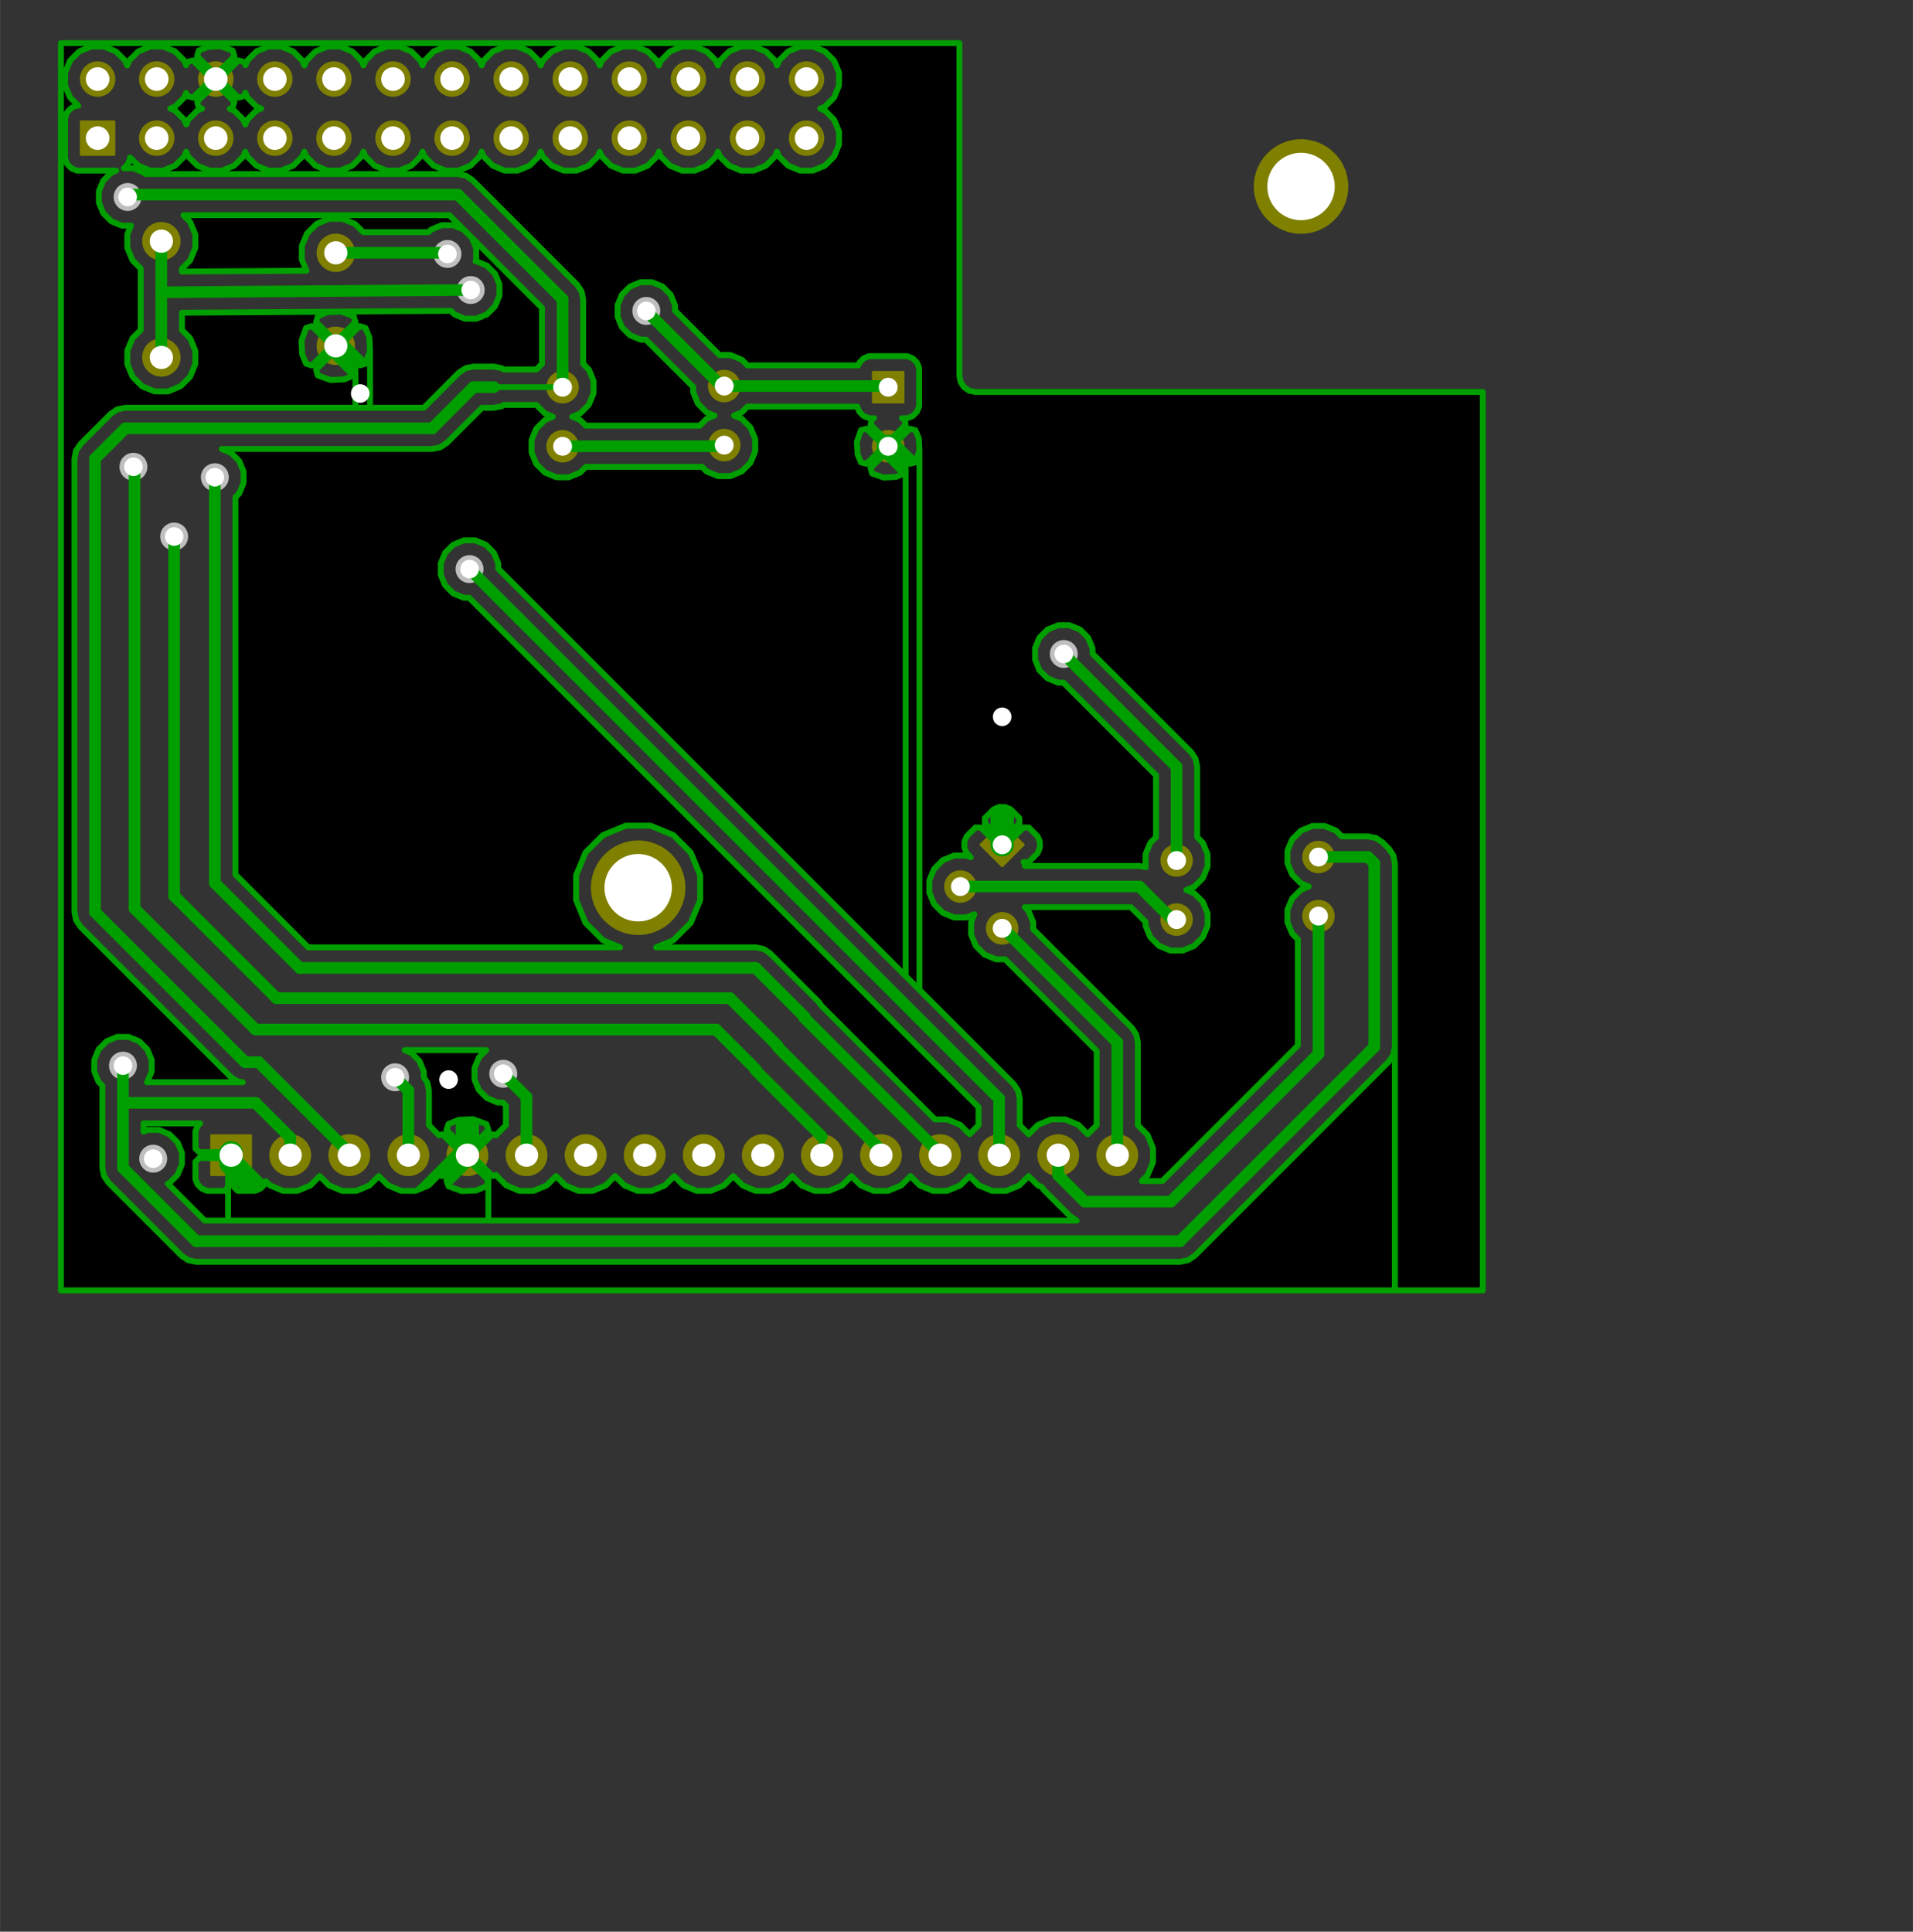 <?xml version="1.0" standalone="no"?>
 <!DOCTYPE svg PUBLIC "-//W3C//DTD SVG 1.1//EN" 
 "http://www.w3.org/Graphics/SVG/1.1/DTD/svg11.dtd"> 
<svg xmlns="http://www.w3.org/2000/svg" version="1.1" 
    width="8.225cm" height="8.306cm" viewBox="0 0 32380 32700 ">
<rect x="0" y="0" width="32380" height="32700" fill="#333333" stroke="none"/>
<title>SVG Picture created as smartclock-B_Cu.svg date 2013/08/03 16:24:47 </title>
  <desc>Picture generated by PCBNEW </desc>
<g style="fill:#000000; fill-opacity:1;stroke:#000000; stroke-opacity:1;
stroke-linecap:round; stroke-linejoin:round; "
 transform="translate(0 0) scale(1 1)">
</g>
<g style="fill:#7F7F00; fill-opacity:0.0; 
stroke:#7F7F00; stroke-width:39.37; stroke-opacity:1; 
stroke-linecap:round; stroke-linejoin:round;">
</g>
<g style="fill:#7F7F00; fill-opacity:1.0; 
stroke:#7F7F00; stroke-width:39.37; stroke-opacity:1; 
stroke-linecap:round; stroke-linejoin:round;">
<circle cx="10801.6" cy="15027.4" r="780.315" /> 
<polyline style="fill-rule:evenodd;"
points="1371,2618
1371,2058
1932,2058
1932,2618
1371,2618
" /> 
<circle cx="1652.01" cy="1338.43" r="280.315" /> 
<circle cx="2652.01" cy="2338.43" r="280.315" /> 
<circle cx="2652.01" cy="1338.43" r="280.315" /> 
<circle cx="3652.01" cy="2338.43" r="280.315" /> 
<circle cx="3652.01" cy="1338.43" r="280.315" /> 
<circle cx="4652.01" cy="2338.43" r="280.315" /> 
<circle cx="4652.01" cy="1338.43" r="280.315" /> 
<circle cx="5652.01" cy="2338.43" r="280.315" /> 
<circle cx="5652.01" cy="1338.43" r="280.315" /> 
<circle cx="6652.01" cy="2338.43" r="280.315" /> 
<circle cx="6652.01" cy="1338.43" r="280.315" /> 
<circle cx="7652.01" cy="2338.43" r="280.315" /> 
<circle cx="7652.01" cy="1338.43" r="280.315" /> 
<circle cx="8652.01" cy="2338.43" r="280.315" /> 
<circle cx="8652.01" cy="1338.43" r="280.315" /> 
<circle cx="9652.01" cy="2338.43" r="280.315" /> 
<circle cx="9652.01" cy="1338.43" r="280.315" /> 
<circle cx="10652" cy="2338.43" r="280.315" /> 
<circle cx="10652" cy="1338.43" r="280.315" /> 
<circle cx="11652" cy="2338.43" r="280.315" /> 
<circle cx="11652" cy="1338.43" r="280.315" /> 
<circle cx="12652" cy="2338.43" r="280.315" /> 
<circle cx="12652" cy="1338.43" r="280.315" /> 
<circle cx="13652" cy="2338.43" r="280.315" /> 
<circle cx="13652" cy="1338.43" r="280.315" /> 
<polyline style="fill-rule:evenodd;"
points="16963,14661
16601,14300
16963,13939
17324,14300
16963,14661
" /> 
<circle cx="16255.9" cy="15007.7" r="255.315" /> 
<circle cx="16963" cy="15714.8" r="255.315" /> 
<circle cx="19915.8" cy="14566.8" r="255.315" /> 
<circle cx="19915.8" cy="15566.8" r="255.315" /> 
<circle cx="22317.4" cy="14507.7" r="255.315" /> 
<circle cx="22317.4" cy="15507.7" r="255.315" /> 
<circle cx="5683.51" cy="4279.37" r="305.315" /> 
<circle cx="5683.51" cy="5854.17" r="305.315" /> 
<circle cx="2730.75" cy="4082.52" r="305.315" /> 
<circle cx="2730.75" cy="6051.02" r="305.315" /> 
<circle cx="12258.3" cy="7535.28" r="255.315" /> 
<circle cx="12258.3" cy="6535.28" r="255.315" /> 
<circle cx="9522.09" cy="6554.96" r="255.315" /> 
<circle cx="9522.09" cy="7554.96" r="255.315" /> 
<polyline style="fill-rule:evenodd;"
points="14778,6299
15289,6299
15289,6810
14778,6810
14778,6299
" /> 
<circle cx="15033.9" cy="7554.96" r="255.315" /> 
<circle cx="22022.1" cy="3157.32" r="780.315" /> 
<polyline style="fill-rule:evenodd;"
points="3577,19889
3577,19220
4246,19220
4246,19889
3577,19889
" /> 
<circle cx="4911.85" cy="19555" r="334.646" /> 
<circle cx="5911.85" cy="19555" r="334.646" /> 
<circle cx="6911.85" cy="19555" r="334.646" /> 
<circle cx="7911.85" cy="19555" r="334.646" /> 
<circle cx="8911.85" cy="19555" r="334.646" /> 
<circle cx="9911.85" cy="19555" r="334.646" /> 
<circle cx="10911.9" cy="19555" r="334.646" /> 
<circle cx="11911.9" cy="19555" r="334.646" /> 
<circle cx="12911.9" cy="19555" r="334.646" /> 
<circle cx="13911.9" cy="19555" r="334.646" /> 
<circle cx="14911.9" cy="19555" r="334.646" /> 
<circle cx="15911.9" cy="19555" r="334.646" /> 
<circle cx="16911.9" cy="19555" r="334.646" /> 
<circle cx="17911.9" cy="19555" r="334.646" /> 
<circle cx="18911.9" cy="19555" r="334.646" /> 
</g>
<g style="fill:#BFBFBF; fill-opacity:1.0; 
stroke:#BFBFBF; stroke-width:39.37; stroke-opacity:1; 
stroke-linecap:round; stroke-linejoin:round;">
<circle cx="2592.96" cy="19614" r="216.535" /> 
<circle cx="2159.89" cy="3334.49" r="216.535" /> 
<circle cx="2081.15" cy="18039.2" r="216.535" /> 
<circle cx="2258.31" cy="7901.42" r="216.535" /> 
<circle cx="2947.29" cy="9082.52" r="216.535" /> 
<circle cx="3636.26" cy="8078.58" r="216.535" /> 
<circle cx="7947.29" cy="9633.7" r="216.535" /> 
<circle cx="8518.15" cy="18177" r="216.535" /> 
<circle cx="7966.97" cy="4909.29" r="216.535" /> 
<circle cx="7573.27" cy="4299.06" r="216.535" /> 
<circle cx="18006.3" cy="11070.7" r="216.535" /> 
<circle cx="10939.4" cy="5263.62" r="216.535" /> 
<circle cx="6687.45" cy="18236.1" r="216.535" /> 
<circle cx="6096.89" cy="6661.26" r="216.535" /> 
<circle cx="7592.96" cy="18275.4" r="216.535" /> 
<circle cx="16963" cy="12133.7" r="216.535" /> 
</g>
<g style="fill:#009F00; fill-opacity:1.0; 
stroke:#009F00; stroke-width:196.85; stroke-opacity:1; 
stroke-linecap:round; stroke-linejoin:round;">
<path d="M8360 6554
L8014 6554
" />
<path d="M8014 6554
L7317 7251
" />
<path d="M7317 7251
L2120 7251
" />
<path d="M2120 7251
L1608 7763
" />
</g>
<g style="fill:#009F00; fill-opacity:1.0; 
stroke:#009F00; stroke-width:98.425; stroke-opacity:1; 
stroke-linecap:round; stroke-linejoin:round;">
<path d="M9522 6554
L8360 6554
" />
<path d="M8360 6554
L8388 6554
" />
</g>
<g style="fill:#009F00; fill-opacity:1.0; 
stroke:#009F00; stroke-width:196.85; stroke-opacity:1; 
stroke-linecap:round; stroke-linejoin:round;">
<path d="M4376 17980
L5911 19515
" />
<path d="M4148 17980
L4376 17980
" />
<path d="M1608 15440
L4148 17980
" />
<path d="M1608 7763
L1608 15440
" />
</g>
<g style="fill:#009F00; fill-opacity:1.0; 
stroke:#009F00; stroke-width:98.425; stroke-opacity:1; 
stroke-linecap:round; stroke-linejoin:round;">
<path d="M1608 7704
L1608 7763
" />
</g>
<g style="fill:#009F00; fill-opacity:1.0; 
stroke:#009F00; stroke-width:196.85; stroke-opacity:1; 
stroke-linecap:round; stroke-linejoin:round;">
<path d="M9522 6554
L9522 5066
" />
<path d="M9522 5066
L7750 3295
" />
<path d="M7750 3295
L2199 3295
" />
<path d="M2199 3295
L2159 3334
" />
<path d="M4911 19515
L4911 19255
" />
<path d="M4911 19255
L4325 18669
" />
<path d="M4325 18669
L2081 18669
" />
<path d="M6407 21011
L3321 21011
" />
<path d="M3321 21011
L2081 19771
" />
<path d="M2081 19771
L2081 18669
" />
<path d="M22317 14507
L23155 14507
" />
<path d="M19974 21011
L6407 21011
" />
<path d="M23262 17724
L19974 21011
" />
<path d="M23262 14614
L23262 17724
" />
<path d="M23155 14507
L23262 14614
" />
<path d="M2081 18669
L2081 18039
" />
</g>
<g style="fill:#009F00; fill-opacity:1.0; 
stroke:#009F00; stroke-width:98.425; stroke-opacity:1; 
stroke-linecap:round; stroke-linejoin:round;">
<path d="M12789 18117
L12789 18098
" />
</g>
<g style="fill:#009F00; fill-opacity:1.0; 
stroke:#009F00; stroke-width:196.85; stroke-opacity:1; 
stroke-linecap:round; stroke-linejoin:round;">
<path d="M12789 18098
L12120 17428
" />
<path d="M12120 17428
L4325 17428
" />
<path d="M4325 17428
L2277 15381
" />
</g>
<g style="fill:#009F00; fill-opacity:1.0; 
stroke:#009F00; stroke-width:98.425; stroke-opacity:1; 
stroke-linecap:round; stroke-linejoin:round;">
<path d="M2277 7921
L2258 7901
" />
</g>
<g style="fill:#009F00; fill-opacity:1.0; 
stroke:#009F00; stroke-width:196.85; stroke-opacity:1; 
stroke-linecap:round; stroke-linejoin:round;">
<path d="M2277 15381
L2277 7921
" />
</g>
<g style="fill:#009F00; fill-opacity:1.0; 
stroke:#009F00; stroke-width:98.425; stroke-opacity:1; 
stroke-linecap:round; stroke-linejoin:round;">
<path d="M13911 19515
L13911 19240
" />
</g>
<g style="fill:#009F00; fill-opacity:1.0; 
stroke:#009F00; stroke-width:196.85; stroke-opacity:1; 
stroke-linecap:round; stroke-linejoin:round;">
<path d="M13911 19240
L12789 18117
" />
</g>
<g style="fill:#009F00; fill-opacity:1.0; 
stroke:#009F00; stroke-width:98.425; stroke-opacity:1; 
stroke-linecap:round; stroke-linejoin:round;">
<path d="M12789 18117
L12809 18137
" />
</g>
<g style="fill:#009F00; fill-opacity:1.0; 
stroke:#009F00; stroke-width:196.85; stroke-opacity:1; 
stroke-linecap:round; stroke-linejoin:round;">
<path d="M13163 17704
L12356 16897
" />
<path d="M12356 16897
L4679 16897
" />
<path d="M4679 16897
L2947 15165
" />
<path d="M2947 15165
L2947 9082
" />
</g>
<g style="fill:#009F00; fill-opacity:1.0; 
stroke:#009F00; stroke-width:98.425; stroke-opacity:1; 
stroke-linecap:round; stroke-linejoin:round;">
<path d="M13163 17724
L13163 17704
" />
<path d="M14911 19515
L14911 19472
" />
</g>
<g style="fill:#009F00; fill-opacity:1.0; 
stroke:#009F00; stroke-width:196.85; stroke-opacity:1; 
stroke-linecap:round; stroke-linejoin:round;">
<path d="M14911 19472
L13163 17724
" />
</g>
<g style="fill:#009F00; fill-opacity:1.0; 
stroke:#009F00; stroke-width:98.425; stroke-opacity:1; 
stroke-linecap:round; stroke-linejoin:round;">
<path d="M13163 17724
L13144 17704
" />
</g>
<g style="fill:#009F00; fill-opacity:1.0; 
stroke:#009F00; stroke-width:196.85; stroke-opacity:1; 
stroke-linecap:round; stroke-linejoin:round;">
<path d="M13616 17232
L13616 17212
" />
<path d="M13616 17212
L12789 16385
" />
<path d="M12789 16385
L5073 16385
" />
<path d="M5073 16385
L3636 14948
" />
<path d="M3636 14948
L3636 8078
" />
<path d="M15900 19515
L13616 17232
" />
</g>
<g style="fill:#009F00; fill-opacity:1.0; 
stroke:#009F00; stroke-width:98.425; stroke-opacity:1; 
stroke-linecap:round; stroke-linejoin:round;">
<path d="M13616 17232
L13596 17212
" />
<path d="M15911 19515
L15900 19515
" />
</g>
<g style="fill:#009F00; fill-opacity:1.0; 
stroke:#009F00; stroke-width:196.85; stroke-opacity:1; 
stroke-linecap:round; stroke-linejoin:round;">
<path d="M16911 18598
L8774 10460
" />
<path d="M16911 18598
L16911 19515
" />
<path d="M8803 10490
L8774 10460
" />
<path d="M7947 9633
L8803 10490
" />
<path d="M8911 19515
L8911 18570
" />
<path d="M8911 18570
L8518 18177
" />
<path d="M2730 4082
L2730 4948
" />
<path d="M2730 6051
L2730 4948
" />
<path d="M7966 4909
L2730 4948
" />
<path d="M7553 4279
L5683 4279
" />
</g>
<g style="fill:#009F00; fill-opacity:1.0; 
stroke:#009F00; stroke-width:98.425; stroke-opacity:1; 
stroke-linecap:round; stroke-linejoin:round;">
<path d="M7573 4299
L7553 4279
" />
</g>
<g style="fill:#009F00; fill-opacity:1.0; 
stroke:#009F00; stroke-width:196.85; stroke-opacity:1; 
stroke-linecap:round; stroke-linejoin:round;">
<path d="M18006 11070
L19915 12980
" />
<path d="M19915 14566
L19915 12980
" />
</g>
<g style="fill:#009F00; fill-opacity:1.0; 
stroke:#009F00; stroke-width:98.425; stroke-opacity:1; 
stroke-linecap:round; stroke-linejoin:round;">
<path d="M12211 6535
L12258 6535
" />
</g>
<g style="fill:#009F00; fill-opacity:1.0; 
stroke:#009F00; stroke-width:196.85; stroke-opacity:1; 
stroke-linecap:round; stroke-linejoin:round;">
<path d="M10939 5263
L12211 6535
" />
<path d="M12258 6535
L15014 6535
" />
<path d="M15014 6535
L15033 6554
" />
<path d="M17911 19515
L17911 19893
" />
<path d="M17911 19893
L18360 20342
" />
<path d="M18360 20342
L19817 20342
" />
<path d="M19817 20342
L22317 17842
" />
<path d="M22317 17842
L22317 15507
" />
<path d="M9522 7554
L12238 7554
" />
</g>
<g style="fill:#009F00; fill-opacity:1.0; 
stroke:#009F00; stroke-width:98.425; stroke-opacity:1; 
stroke-linecap:round; stroke-linejoin:round;">
<path d="M12238 7554
L12258 7535
" />
</g>
<g style="fill:#009F00; fill-opacity:1.0; 
stroke:#009F00; stroke-width:196.85; stroke-opacity:1; 
stroke-linecap:round; stroke-linejoin:round;">
<path d="M6911 19515
L6911 18460
" />
<path d="M6911 18460
L6687 18236
" />
</g>
<g style="fill:#009F00; fill-opacity:1.0; 
stroke:#009F00; stroke-width:98.425; stroke-opacity:1; 
stroke-linecap:round; stroke-linejoin:round;">
<path d="M6911 19515
L6911 19464
" />
<path d="M19915 15566
L19844 15566
" />
</g>
<g style="fill:#009F00; fill-opacity:1.0; 
stroke:#009F00; stroke-width:196.85; stroke-opacity:1; 
stroke-linecap:round; stroke-linejoin:round;">
<path d="M19285 15007
L16255 15007
" />
<path d="M19844 15566
L19285 15007
" />
</g>
<g style="fill:#009F00; fill-opacity:1.0; 
stroke:#009F00; stroke-width:98.425; stroke-opacity:1; 
stroke-linecap:round; stroke-linejoin:round;">
<path d="M16963 15714
L16981 15714
" />
</g>
<g style="fill:#009F00; fill-opacity:1.0; 
stroke:#009F00; stroke-width:196.85; stroke-opacity:1; 
stroke-linecap:round; stroke-linejoin:round;">
<path d="M18911 17645
L18911 19515
" />
<path d="M16981 15714
L18911 17645
" />
</g>
<g style="fill:#009F00; fill-opacity:1.0; 
stroke:#009F00; stroke-width:393.701; stroke-opacity:1; 
stroke-linecap:round; stroke-linejoin:round;">
<path d="M6096 6661
L6096 6267
" />
<path d="M6096 6267
L5683 5854
" />
</g>
<g style="fill:#009F00; fill-opacity:1.0; 
stroke:#009F00; stroke-width:98.425; stroke-opacity:1; 
stroke-linecap:round; stroke-linejoin:round;">
<path d="M5683 5854
L5683 5913
" />
</g>
<g style="fill:#009F00; fill-opacity:1.0; 
stroke:#009F00; stroke-width:393.701; stroke-opacity:1; 
stroke-linecap:round; stroke-linejoin:round;">
<path d="M7911 19515
L7911 18594
" />
<path d="M7911 18594
L7592 18275
" />
<path d="M3911 19515
L3911 19692
" />
<path d="M3911 19692
L4699 20480
" />
<path d="M4699 20480
L6947 20480
" />
<path d="M6947 20480
L7911 19515
" />
<path d="M16963 14300
L16963 12133
" />
<path d="M16963 12133
L16963 9484
" />
<path d="M16963 9484
L15033 7554
" />
</g>
<g style="fill:#009F00; fill-opacity:1.0; 
stroke:#009F00; stroke-width:98.425; stroke-opacity:1; 
stroke-linecap:round; stroke-linejoin:round;">
<path d="M7911 19515
L7907 19515
" />
</g>
<g style="fill:#009F00; fill-opacity:1.0; 
stroke:#009F00; stroke-width:39.37; stroke-opacity:1; 
stroke-linecap:round; stroke-linejoin:round;">
<polyline style="fill-rule:evenodd;"
points="18225,20663
8266,20663
8266,19980
7911,19625
7557,19980
7591,20081
7817,20163
8057,20153
8232,20081
8266,19980
8266,20663
6407,20663
3861,20663
3861,20096
3861,19604
3370,19604
3307,19667
3307,19859
3307,19959
3345,20051
3416,20121
3508,20159
3799,20159
3861,20096
3861,20663
3465,20663
2840,20037
2868,20026
3004,19889
3079,19711
3079,19517
3005,19338
2868,19202
2690,19127
2496,19127
2429,19155
2429,19017
3387,19017
3345,19058
3307,19150
3307,19250
3307,19442
3370,19504
3861,19504
3861,19497
3961,19497
3961,19504
3969,19504
3969,19604
3961,19604
3961,20096
4024,20159
4315,20159
4407,20121
4478,20051
4500,19997
4569,20066
4791,20159
5031,20159
5253,20067
5411,19909
5569,20066
5791,20159
6031,20159
6253,20067
6411,19909
6569,20066
6791,20159
7031,20159
7253,20067
7423,19897
7427,19889
7486,19909
7841,19554
7486,19200
7427,19220
7424,19213
7260,19048
7260,18460
7260,18460
7260,18460
7233,18327
7173,18237
7173,18139
7099,17961
6963,17824
6850,17777
8230,17777
8106,17901
8032,18079
8031,18273
8105,18452
8242,18588
8421,18663
8511,18663
8563,18715
8563,19048
8399,19212
8396,19220
8337,19200
8266,19271
8266,19129
8232,19028
8006,18946
7766,18956
7591,19028
7557,19129
7911,19484
8266,19129
8266,19271
7982,19554
8337,19909
8396,19889
8399,19896
8569,20066
8791,20159
9031,20159
9253,20067
9411,19909
9569,20066
9791,20159
10031,20159
10253,20067
10411,19909
10569,20066
10791,20159
11031,20159
11253,20067
11411,19909
11569,20066
11791,20159
12031,20159
12253,20067
12411,19909
12569,20066
12791,20159
13031,20159
13253,20067
13411,19909
13569,20066
13791,20159
14031,20159
14253,20067
14411,19909
14569,20066
14791,20159
15031,20159
15253,20067
15411,19909
15569,20066
15791,20159
16031,20159
16253,20067
16411,19909
16569,20066
16791,20159
17031,20159
17253,20067
17411,19909
17569,20066
17635,20094
17665,20139
18114,20588
18114,20588
18225,20663
" /> 
</g>
<g style="fill:#009F00; fill-opacity:0.0; 
stroke:#009F00; stroke-width:100; stroke-opacity:1; 
stroke-linecap:round; stroke-linejoin:round;">
<polyline fill="none;"
points="18225,20663
8266,20663
8266,19980
7911,19625
7557,19980
7591,20081
7817,20163
8057,20153
8232,20081
8266,19980
8266,20663
6407,20663
3861,20663
3861,20096
3861,19604
3370,19604
3307,19667
3307,19859
3307,19959
3345,20051
3416,20121
3508,20159
3799,20159
3861,20096
3861,20663
3465,20663
2840,20037
2868,20026
3004,19889
3079,19711
3079,19517
3005,19338
2868,19202
2690,19127
2496,19127
2429,19155
2429,19017
3387,19017
3345,19058
3307,19150
3307,19250
3307,19442
3370,19504
3861,19504
3861,19497
3961,19497
3961,19504
3969,19504
3969,19604
3961,19604
3961,20096
4024,20159
4315,20159
4407,20121
4478,20051
4500,19997
4569,20066
4791,20159
5031,20159
5253,20067
5411,19909
5569,20066
5791,20159
6031,20159
6253,20067
6411,19909
6569,20066
6791,20159
7031,20159
7253,20067
7423,19897
7427,19889
7486,19909
7841,19554
7486,19200
7427,19220
7424,19213
7260,19048
7260,18460
7260,18460
7260,18460
7233,18327
7173,18237
7173,18139
7099,17961
6963,17824
6850,17777
8230,17777
8106,17901
8032,18079
8031,18273
8105,18452
8242,18588
8421,18663
8511,18663
8563,18715
8563,19048
8399,19212
8396,19220
8337,19200
8266,19271
8266,19129
8232,19028
8006,18946
7766,18956
7591,19028
7557,19129
7911,19484
8266,19129
8266,19271
7982,19554
8337,19909
8396,19889
8399,19896
8569,20066
8791,20159
9031,20159
9253,20067
9411,19909
9569,20066
9791,20159
10031,20159
10253,20067
10411,19909
10569,20066
10791,20159
11031,20159
11253,20067
11411,19909
11569,20066
11791,20159
12031,20159
12253,20067
12411,19909
12569,20066
12791,20159
13031,20159
13253,20067
13411,19909
13569,20066
13791,20159
14031,20159
14253,20067
14411,19909
14569,20066
14791,20159
15031,20159
15253,20067
15411,19909
15569,20066
15791,20159
16031,20159
16253,20067
16411,19909
16569,20066
16791,20159
17031,20159
17253,20067
17411,19909
17569,20066
17635,20094
17665,20139
18114,20588
18114,20588
18225,20663
" /> 
</g>
<g style="fill:#009F00; fill-opacity:1.0; 
stroke:#009F00; stroke-width:39.37; stroke-opacity:1; 
stroke-linecap:round; stroke-linejoin:round;">
<polyline style="fill-rule:evenodd;"
points="25098,21844
23610,21844
23610,17724
23610,17724
23610,14614
23584,14480
23508,14367
23508,14367
23402,14261
23289,14185
23267,14181
23155,14159
23155,14159
22711,14159
22615,14062
22422,13982
22213,13982
22020,14062
21872,14209
21792,14402
21792,14611
21872,14804
22019,14952
22152,15007
22020,15062
21872,15209
21792,15402
21792,15611
21872,15804
21968,15901
21968,17698
19673,19993
19327,19993
19423,19897
19516,19675
19516,19435
19424,19213
19260,19048
19260,17645
19260,17645
19260,17645
19233,17512
19158,17399
19158,17399
17488,15728
17488,15610
17408,15417
17346,15356
19141,15356
19390,15605
19390,15670
19470,15863
19618,16011
19810,16091
20019,16091
20212,16012
20360,15864
20440,15671
20440,15462
20361,15269
20213,15121
20080,15066
20212,15012
20360,14864
20440,14671
20440,14462
20361,14269
20264,14172
20264,12980
20264,12980
20264,12980
20237,12846
20162,12733
20162,12733
18492,11064
18492,10974
18418,10795
18282,10658
18103,10584
17910,10584
17731,10658
17594,10794
17520,10973
17520,11166
17593,11345
17730,11482
17909,11556
17999,11556
19567,13124
19567,14172
19470,14268
19390,14461
19390,14670
19394,14680
19285,14659
19285,14659
17601,14659
17346,14659
17369,14636
17325,14592
17413,14592
17563,14442
17601,14350
17601,14251
17564,14159
17493,14088
17413,14008
17325,14008
17254,14079
17254,13938
17254,13849
17174,13769
17104,13699
17012,13661
16913,13661
16821,13699
16671,13849
16671,13938
16963,14229
17254,13938
17254,14079
17033,14300
17039,14306
16968,14376
16963,14371
16957,14376
16886,14306
16892,14300
16600,14008
16512,14008
16362,14158
16324,14250
16324,14350
16362,14442
16432,14512
16432,14512
16360,14482
16151,14482
15958,14562
15811,14709
15731,14902
15730,15111
15810,15304
15958,15452
16151,15532
16359,15532
16492,15477
16438,15609
16437,15818
16517,16011
16665,16159
16858,16239
17013,16239
18563,17789
18563,19048
18411,19200
18254,19042
18032,18950
17792,18950
17569,19042
17411,19200
17260,19048
17260,18598
17233,18464
17158,18351
17158,18351
15563,16757
15563,7630
15552,7422
15494,7282
15401,7257
15104,7554
15401,7852
15494,7827
15563,7630
15563,16757
15330,16524
15330,7922
15033,7625
14963,7696
14963,7554
14666,7257
14573,7282
14504,7479
14515,7687
14573,7827
14666,7852
14963,7554
14963,7696
14736,7922
14761,8015
14958,8084
15166,8073
15306,8015
15330,7922
15330,16524
9049,10243
9020,10214
9020,10214
8433,9627
8433,9537
8359,9358
8223,9221
8044,9147
7850,9147
7672,9221
7535,9357
7461,9536
7460,9729
7534,9908
7671,10045
7850,10119
7940,10119
8527,10706
8527,10706
8557,10736
16563,18742
16563,19048
16411,19200
16254,19042
16032,18950
15827,18950
13902,17025
13902,17025
13862,16966
13862,16966
13036,16139
12923,16063
12901,16059
12789,16037
12789,16037
11107,16037
11395,15918
11691,15622
11851,15237
11851,14819
11692,14433
11397,14137
11011,13977
10593,13977
10207,14136
9911,14431
9751,14817
9751,15235
9910,15621
10206,15917
10495,16037
5217,16037
3984,14804
3984,8417
4048,8354
4122,8175
4122,7982
4048,7803
3912,7666
3752,7600
7317,7600
7317,7600
7317,7600
7428,7578
7450,7573
7450,7573
7563,7498
8158,6903
8360,6903
8494,6876
8527,6854
9078,6854
9224,6999
9357,7054
9225,7109
9077,7257
8997,7450
8997,7658
9076,7851
9224,7999
9417,8079
9626,8080
9819,8000
9916,7903
11883,7903
11960,7980
12153,8060
12362,8060
12555,7980
12703,7833
12783,7640
12783,7431
12703,7238
12556,7090
12423,7035
12555,6980
12652,6883
14510,6883
14546,6971
14617,7041
14708,7079
14795,7079
14761,7094
14736,7187
15033,7484
15330,7187
15306,7094
15265,7080
15358,7080
15450,7042
15520,6971
15558,6879
15558,6780
15558,6230
15520,6138
15450,6068
15358,6030
15259,6029
14709,6029
14617,6067
14547,6138
14526,6186
12652,6186
12556,6090
12363,6010
12178,6010
11425,5257
11425,5167
11351,4988
11215,4851
11036,4777
10843,4777
10664,4851
10527,4987
10453,5166
10453,5359
10526,5538
10663,5675
10842,5749
10932,5749
11733,6550
11733,6639
11812,6832
11960,6980
12093,7035
11961,7089
11844,7206
9916,7206
9819,7110
9686,7054
9819,7000
9966,6852
10046,6659
10047,6450
9967,6257
9870,6160
9870,5066
9870,5066
9870,5066
9848,4955
9843,4933
9843,4933
9768,4820
9768,4820
7996,3048
7883,2973
7861,2968
7750,2946
7750,2946
2459,2946
2435,2922
2257,2848
2095,2848
2163,2780
2201,2688
2201,2666
2340,2804
2542,2888
2760,2888
2963,2804
3118,2650
3151,2568
3185,2649
3340,2804
3542,2888
3760,2888
3963,2804
4118,2650
4151,2568
4185,2649
4340,2804
4542,2888
4760,2888
4963,2804
5118,2650
5151,2568
5185,2649
5340,2804
5542,2888
5760,2888
5963,2804
6118,2650
6151,2568
6185,2649
6340,2804
6542,2888
6760,2888
6963,2804
7118,2650
7151,2568
7185,2649
7340,2804
7542,2888
7760,2888
7963,2804
8118,2650
8151,2568
8185,2649
8340,2804
8542,2888
8760,2888
8963,2804
9118,2650
9151,2568
9185,2649
9340,2804
9542,2888
9760,2888
9963,2804
10118,2650
10151,2568
10185,2649
10340,2804
10542,2888
10760,2888
10963,2804
11118,2650
11151,2568
11185,2649
11340,2804
11542,2888
11760,2888
11963,2804
12118,2650
12151,2568
12185,2649
12340,2804
12542,2888
12760,2888
12963,2804
13118,2650
13151,2568
13185,2649
13340,2804
13542,2888
13760,2888
13963,2804
14118,2650
14201,2448
14202,2229
14118,2027
13963,1872
13882,1838
13963,1804
14118,1650
14201,1448
14202,1229
14118,1027
13963,872
13761,788
13543,788
13340,871
13186,1026
13152,1108
13118,1027
12963,872
12761,788
12543,788
12340,871
12186,1026
12152,1108
12118,1027
11963,872
11761,788
11543,788
11340,871
11186,1026
11152,1108
11118,1027
10963,872
10761,788
10543,788
10340,871
10186,1026
10152,1108
10118,1027
9963,872
9761,788
9543,788
9340,871
9186,1026
9152,1108
9118,1027
8963,872
8761,788
8543,788
8340,871
8186,1026
8152,1108
8118,1027
7963,872
7761,788
7543,788
7340,871
7186,1026
7152,1108
7118,1027
6963,872
6761,788
6543,788
6340,871
6186,1026
6152,1108
6118,1027
5963,872
5761,788
5543,788
5340,871
5186,1026
5152,1108
5118,1027
4963,872
4761,788
4543,788
4340,871
4186,1026
4154,1102
4133,1050
4037,1023
3967,1093
3967,952
3939,857
3733,783
3515,794
3364,857
3336,952
3652,1267
3967,952
3967,1093
3722,1338
4037,1653
4133,1626
4152,1570
4185,1649
4340,1804
4421,1838
4340,1871
4186,2026
4152,2108
4118,2027
3963,1872
3888,1841
3939,1819
3967,1724
3652,1409
3336,1724
3364,1819
3419,1839
3340,1871
3186,2026
3152,2108
3118,2027
2963,1872
2882,1838
2963,1804
3118,1650
3149,1574
3170,1626
3266,1653
3581,1338
3266,1023
3170,1050
3151,1105
3118,1027
2963,872
2761,788
2543,788
2340,871
2186,1026
2152,1108
2118,1027
1963,872
1761,788
1543,788
1340,871
1186,1026
1102,1228
1101,1447
1185,1649
1324,1788
1302,1788
1210,1826
1140,1896
1102,1988
1101,2087
1101,2687
1139,2779
1210,2850
1302,2888
1401,2888
1966,2888
1884,2922
1747,3058
1673,3237
1673,3430
1747,3609
1884,3746
2062,3820
2216,3820
2155,3967
2155,4196
2243,4407
2382,4547
2382,4948
2382,5586
2243,5724
2155,5936
2155,6164
2243,6376
2404,6538
2615,6625
2844,6626
3056,6538
3217,6377
3305,6165
3305,5937
3218,5725
3079,5586
3079,5294
5736,5276
5542,5285
5380,5352
5350,5450
5683,5783
6016,5450
5986,5352
5774,5275
7632,5262
7691,5321
7869,5395
8063,5395
8242,5321
8378,5185
8453,5006
8453,4813
8379,4634
8242,4497
8064,4423
8048,4423
8059,4396
8059,4202
7985,4023
7849,3887
7670,3812
7476,3812
7298,3886
7253,3930
6148,3930
6009,3792
5798,3704
5569,3704
5358,3791
5196,3953
5108,4164
5108,4393
5186,4583
3079,4597
3079,4547
3217,4408
3305,4197
3305,3968
3218,3757
3105,3643
7606,3643
9173,5211
9173,6160
9078,6255
8527,6255
8494,6233
8360,6206
8014,6206
8014,6206
7903,6228
7880,6233
7767,6308
7767,6308
7173,6903
6263,6903
6263,5941
6252,5713
6185,5551
6087,5520
5754,5854
6087,6187
6185,6157
6263,5941
6263,6903
6016,6903
6016,6258
5683,5924
5612,5995
5612,5854
5279,5520
5181,5551
5103,5766
5114,5994
5181,6157
5279,6187
5612,5854
5612,5995
5350,6258
5380,6356
5595,6433
5824,6423
5986,6356
6016,6258
6016,6903
2120,6903
1987,6929
1874,7005
1874,7005
1362,7517
1286,7630
1282,7652
1260,7763
1260,7763
1260,15440
1260,15440
1282,15552
1286,15574
1362,15687
3901,18226
3901,18226
4014,18302
4108,18320
2487,18320
2493,18314
2567,18136
2567,17942
2493,17764
2356,17627
2178,17553
1984,17552
1806,17626
1669,17763
1595,17942
1594,18135
1668,18314
1732,18378
1732,18669
1732,19771
1732,19771
1754,19882
1759,19904
1834,20017
3074,21258
3074,21258
3187,21333
3321,21360
3321,21360
3321,21360
6407,21360
19974,21360
19974,21360
19974,21360
20086,21337
20108,21333
20108,21333
20221,21258
23508,17970
23508,17970
23508,17970
23584,17857
23610,17724
23610,17724
23610,21844
1031,21844
1031,730
16240,730
16240,6365
16261,6469
16319,6556
16407,6615
16510,6635
24384,6635
25098,6635
25098,21844
" /> 
</g>
<g style="fill:#009F00; fill-opacity:0.0; 
stroke:#009F00; stroke-width:100; stroke-opacity:1; 
stroke-linecap:round; stroke-linejoin:round;">
<polyline fill="none;"
points="25098,21844
23610,21844
23610,17724
23610,17724
23610,14614
23584,14480
23508,14367
23508,14367
23402,14261
23289,14185
23267,14181
23155,14159
23155,14159
22711,14159
22615,14062
22422,13982
22213,13982
22020,14062
21872,14209
21792,14402
21792,14611
21872,14804
22019,14952
22152,15007
22020,15062
21872,15209
21792,15402
21792,15611
21872,15804
21968,15901
21968,17698
19673,19993
19327,19993
19423,19897
19516,19675
19516,19435
19424,19213
19260,19048
19260,17645
19260,17645
19260,17645
19233,17512
19158,17399
19158,17399
17488,15728
17488,15610
17408,15417
17346,15356
19141,15356
19390,15605
19390,15670
19470,15863
19618,16011
19810,16091
20019,16091
20212,16012
20360,15864
20440,15671
20440,15462
20361,15269
20213,15121
20080,15066
20212,15012
20360,14864
20440,14671
20440,14462
20361,14269
20264,14172
20264,12980
20264,12980
20264,12980
20237,12846
20162,12733
20162,12733
18492,11064
18492,10974
18418,10795
18282,10658
18103,10584
17910,10584
17731,10658
17594,10794
17520,10973
17520,11166
17593,11345
17730,11482
17909,11556
17999,11556
19567,13124
19567,14172
19470,14268
19390,14461
19390,14670
19394,14680
19285,14659
19285,14659
17601,14659
17346,14659
17369,14636
17325,14592
17413,14592
17563,14442
17601,14350
17601,14251
17564,14159
17493,14088
17413,14008
17325,14008
17254,14079
17254,13938
17254,13849
17174,13769
17104,13699
17012,13661
16913,13661
16821,13699
16671,13849
16671,13938
16963,14229
17254,13938
17254,14079
17033,14300
17039,14306
16968,14376
16963,14371
16957,14376
16886,14306
16892,14300
16600,14008
16512,14008
16362,14158
16324,14250
16324,14350
16362,14442
16432,14512
16432,14512
16360,14482
16151,14482
15958,14562
15811,14709
15731,14902
15730,15111
15810,15304
15958,15452
16151,15532
16359,15532
16492,15477
16438,15609
16437,15818
16517,16011
16665,16159
16858,16239
17013,16239
18563,17789
18563,19048
18411,19200
18254,19042
18032,18950
17792,18950
17569,19042
17411,19200
17260,19048
17260,18598
17233,18464
17158,18351
17158,18351
15563,16757
15563,7630
15552,7422
15494,7282
15401,7257
15104,7554
15401,7852
15494,7827
15563,7630
15563,16757
15330,16524
15330,7922
15033,7625
14963,7696
14963,7554
14666,7257
14573,7282
14504,7479
14515,7687
14573,7827
14666,7852
14963,7554
14963,7696
14736,7922
14761,8015
14958,8084
15166,8073
15306,8015
15330,7922
15330,16524
9049,10243
9020,10214
9020,10214
8433,9627
8433,9537
8359,9358
8223,9221
8044,9147
7850,9147
7672,9221
7535,9357
7461,9536
7460,9729
7534,9908
7671,10045
7850,10119
7940,10119
8527,10706
8527,10706
8557,10736
16563,18742
16563,19048
16411,19200
16254,19042
16032,18950
15827,18950
13902,17025
13902,17025
13862,16966
13862,16966
13036,16139
12923,16063
12901,16059
12789,16037
12789,16037
11107,16037
11395,15918
11691,15622
11851,15237
11851,14819
11692,14433
11397,14137
11011,13977
10593,13977
10207,14136
9911,14431
9751,14817
9751,15235
9910,15621
10206,15917
10495,16037
5217,16037
3984,14804
3984,8417
4048,8354
4122,8175
4122,7982
4048,7803
3912,7666
3752,7600
7317,7600
7317,7600
7317,7600
7428,7578
7450,7573
7450,7573
7563,7498
8158,6903
8360,6903
8494,6876
8527,6854
9078,6854
9224,6999
9357,7054
9225,7109
9077,7257
8997,7450
8997,7658
9076,7851
9224,7999
9417,8079
9626,8080
9819,8000
9916,7903
11883,7903
11960,7980
12153,8060
12362,8060
12555,7980
12703,7833
12783,7640
12783,7431
12703,7238
12556,7090
12423,7035
12555,6980
12652,6883
14510,6883
14546,6971
14617,7041
14708,7079
14795,7079
14761,7094
14736,7187
15033,7484
15330,7187
15306,7094
15265,7080
15358,7080
15450,7042
15520,6971
15558,6879
15558,6780
15558,6230
15520,6138
15450,6068
15358,6030
15259,6029
14709,6029
14617,6067
14547,6138
14526,6186
12652,6186
12556,6090
12363,6010
12178,6010
11425,5257
11425,5167
11351,4988
11215,4851
11036,4777
10843,4777
10664,4851
10527,4987
10453,5166
10453,5359
10526,5538
10663,5675
10842,5749
10932,5749
11733,6550
11733,6639
11812,6832
11960,6980
12093,7035
11961,7089
11844,7206
9916,7206
9819,7110
9686,7054
9819,7000
9966,6852
10046,6659
10047,6450
9967,6257
9870,6160
9870,5066
9870,5066
9870,5066
9848,4955
9843,4933
9843,4933
9768,4820
9768,4820
7996,3048
7883,2973
7861,2968
7750,2946
7750,2946
2459,2946
2435,2922
2257,2848
2095,2848
2163,2780
2201,2688
2201,2666
2340,2804
2542,2888
2760,2888
2963,2804
3118,2650
3151,2568
3185,2649
3340,2804
3542,2888
3760,2888
3963,2804
4118,2650
4151,2568
4185,2649
4340,2804
4542,2888
4760,2888
4963,2804
5118,2650
5151,2568
5185,2649
5340,2804
5542,2888
5760,2888
5963,2804
6118,2650
6151,2568
6185,2649
6340,2804
6542,2888
6760,2888
6963,2804
7118,2650
7151,2568
7185,2649
7340,2804
7542,2888
7760,2888
7963,2804
8118,2650
8151,2568
8185,2649
8340,2804
8542,2888
8760,2888
8963,2804
9118,2650
9151,2568
9185,2649
9340,2804
9542,2888
9760,2888
9963,2804
10118,2650
10151,2568
10185,2649
10340,2804
10542,2888
10760,2888
10963,2804
11118,2650
11151,2568
11185,2649
11340,2804
11542,2888
11760,2888
11963,2804
12118,2650
12151,2568
12185,2649
12340,2804
12542,2888
12760,2888
12963,2804
13118,2650
13151,2568
13185,2649
13340,2804
13542,2888
13760,2888
13963,2804
14118,2650
14201,2448
14202,2229
14118,2027
13963,1872
13882,1838
13963,1804
14118,1650
14201,1448
14202,1229
14118,1027
13963,872
13761,788
13543,788
13340,871
13186,1026
13152,1108
13118,1027
12963,872
12761,788
12543,788
12340,871
12186,1026
12152,1108
12118,1027
11963,872
11761,788
11543,788
11340,871
11186,1026
11152,1108
11118,1027
10963,872
10761,788
10543,788
10340,871
10186,1026
10152,1108
10118,1027
9963,872
9761,788
9543,788
9340,871
9186,1026
9152,1108
9118,1027
8963,872
8761,788
8543,788
8340,871
8186,1026
8152,1108
8118,1027
7963,872
7761,788
7543,788
7340,871
7186,1026
7152,1108
7118,1027
6963,872
6761,788
6543,788
6340,871
6186,1026
6152,1108
6118,1027
5963,872
5761,788
5543,788
5340,871
5186,1026
5152,1108
5118,1027
4963,872
4761,788
4543,788
4340,871
4186,1026
4154,1102
4133,1050
4037,1023
3967,1093
3967,952
3939,857
3733,783
3515,794
3364,857
3336,952
3652,1267
3967,952
3967,1093
3722,1338
4037,1653
4133,1626
4152,1570
4185,1649
4340,1804
4421,1838
4340,1871
4186,2026
4152,2108
4118,2027
3963,1872
3888,1841
3939,1819
3967,1724
3652,1409
3336,1724
3364,1819
3419,1839
3340,1871
3186,2026
3152,2108
3118,2027
2963,1872
2882,1838
2963,1804
3118,1650
3149,1574
3170,1626
3266,1653
3581,1338
3266,1023
3170,1050
3151,1105
3118,1027
2963,872
2761,788
2543,788
2340,871
2186,1026
2152,1108
2118,1027
1963,872
1761,788
1543,788
1340,871
1186,1026
1102,1228
1101,1447
1185,1649
1324,1788
1302,1788
1210,1826
1140,1896
1102,1988
1101,2087
1101,2687
1139,2779
1210,2850
1302,2888
1401,2888
1966,2888
1884,2922
1747,3058
1673,3237
1673,3430
1747,3609
1884,3746
2062,3820
2216,3820
2155,3967
2155,4196
2243,4407
2382,4547
2382,4948
2382,5586
2243,5724
2155,5936
2155,6164
2243,6376
2404,6538
2615,6625
2844,6626
3056,6538
3217,6377
3305,6165
3305,5937
3218,5725
3079,5586
3079,5294
5736,5276
5542,5285
5380,5352
5350,5450
5683,5783
6016,5450
5986,5352
5774,5275
7632,5262
7691,5321
7869,5395
8063,5395
8242,5321
8378,5185
8453,5006
8453,4813
8379,4634
8242,4497
8064,4423
8048,4423
8059,4396
8059,4202
7985,4023
7849,3887
7670,3812
7476,3812
7298,3886
7253,3930
6148,3930
6009,3792
5798,3704
5569,3704
5358,3791
5196,3953
5108,4164
5108,4393
5186,4583
3079,4597
3079,4547
3217,4408
3305,4197
3305,3968
3218,3757
3105,3643
7606,3643
9173,5211
9173,6160
9078,6255
8527,6255
8494,6233
8360,6206
8014,6206
8014,6206
7903,6228
7880,6233
7767,6308
7767,6308
7173,6903
6263,6903
6263,5941
6252,5713
6185,5551
6087,5520
5754,5854
6087,6187
6185,6157
6263,5941
6263,6903
6016,6903
6016,6258
5683,5924
5612,5995
5612,5854
5279,5520
5181,5551
5103,5766
5114,5994
5181,6157
5279,6187
5612,5854
5612,5995
5350,6258
5380,6356
5595,6433
5824,6423
5986,6356
6016,6258
6016,6903
2120,6903
1987,6929
1874,7005
1874,7005
1362,7517
1286,7630
1282,7652
1260,7763
1260,7763
1260,15440
1260,15440
1282,15552
1286,15574
1362,15687
3901,18226
3901,18226
4014,18302
4108,18320
2487,18320
2493,18314
2567,18136
2567,17942
2493,17764
2356,17627
2178,17553
1984,17552
1806,17626
1669,17763
1595,17942
1594,18135
1668,18314
1732,18378
1732,18669
1732,19771
1732,19771
1754,19882
1759,19904
1834,20017
3074,21258
3074,21258
3187,21333
3321,21360
3321,21360
3321,21360
6407,21360
19974,21360
19974,21360
19974,21360
20086,21337
20108,21333
20108,21333
20221,21258
23508,17970
23508,17970
23508,17970
23584,17857
23610,17724
23610,17724
23610,21844
1031,21844
1031,730
16240,730
16240,6365
16261,6469
16319,6556
16407,6615
16510,6635
24384,6635
25098,6635
25098,21844
" /> 
</g>
<g style="fill:#FFFFFF; fill-opacity:0.0; 
stroke:#FFFFFF; stroke-width:39.37; stroke-opacity:1; 
stroke-linecap:round; stroke-linejoin:round;">
</g>
<g style="fill:#FFFFFF; fill-opacity:1.0; 
stroke:#FFFFFF; stroke-width:39.37; stroke-opacity:1; 
stroke-linecap:round; stroke-linejoin:round;">
<circle cx="2592.96" cy="19614" r="137.795" /> 
<circle cx="2159.89" cy="3334.49" r="137.795" /> 
<circle cx="2081.15" cy="18039.2" r="137.795" /> 
<circle cx="2258.31" cy="7901.42" r="137.795" /> 
<circle cx="2947.29" cy="9082.52" r="137.795" /> 
<circle cx="3636.26" cy="8078.58" r="137.795" /> 
<circle cx="7947.29" cy="9633.7" r="137.795" /> 
<circle cx="8518.15" cy="18177" r="137.795" /> 
<circle cx="7966.97" cy="4909.29" r="137.795" /> 
<circle cx="7573.27" cy="4299.06" r="137.795" /> 
<circle cx="18006.3" cy="11070.7" r="137.795" /> 
<circle cx="10939.4" cy="5263.62" r="137.795" /> 
<circle cx="6687.45" cy="18236.1" r="137.795" /> 
<circle cx="6096.89" cy="6661.26" r="137.795" /> 
<circle cx="7592.96" cy="18275.4" r="137.795" /> 
<circle cx="16963" cy="12133.7" r="137.795" /> 
<circle cx="10801.6" cy="15027.4" r="551.181" /> 
<circle cx="1652.01" cy="2338.43" r="180.315" /> 
<circle cx="1652.01" cy="1338.43" r="180.315" /> 
<circle cx="2652.01" cy="2338.43" r="180.315" /> 
<circle cx="2652.01" cy="1338.43" r="180.315" /> 
<circle cx="3652.01" cy="2338.43" r="180.315" /> 
<circle cx="3652.01" cy="1338.43" r="180.315" /> 
<circle cx="4652.01" cy="2338.43" r="180.315" /> 
<circle cx="4652.01" cy="1338.43" r="180.315" /> 
<circle cx="5652.01" cy="2338.43" r="180.315" /> 
<circle cx="5652.01" cy="1338.43" r="180.315" /> 
<circle cx="6652.01" cy="2338.43" r="180.315" /> 
<circle cx="6652.01" cy="1338.43" r="180.315" /> 
<circle cx="7652.01" cy="2338.43" r="180.315" /> 
<circle cx="7652.01" cy="1338.43" r="180.315" /> 
<circle cx="8652.01" cy="2338.43" r="180.315" /> 
<circle cx="8652.01" cy="1338.43" r="180.315" /> 
<circle cx="9652.01" cy="2338.43" r="180.315" /> 
<circle cx="9652.01" cy="1338.43" r="180.315" /> 
<circle cx="10652" cy="2338.43" r="180.315" /> 
<circle cx="10652" cy="1338.43" r="180.315" /> 
<circle cx="11652" cy="2338.43" r="180.315" /> 
<circle cx="11652" cy="1338.43" r="180.315" /> 
<circle cx="12652" cy="2338.43" r="180.315" /> 
<circle cx="12652" cy="1338.43" r="180.315" /> 
<circle cx="13652" cy="2338.43" r="180.315" /> 
<circle cx="13652" cy="1338.43" r="180.315" /> 
<circle cx="16963" cy="14300.6" r="140.315" /> 
<circle cx="16255.9" cy="15007.7" r="140.315" /> 
<circle cx="16963" cy="15714.8" r="140.315" /> 
<circle cx="19915.8" cy="14566.8" r="140.315" /> 
<circle cx="19915.8" cy="15566.8" r="140.315" /> 
<circle cx="22317.4" cy="14507.7" r="140.315" /> 
<circle cx="22317.4" cy="15507.7" r="140.315" /> 
<circle cx="5683.51" cy="4279.37" r="177.165" /> 
<circle cx="5683.51" cy="5854.17" r="177.165" /> 
<circle cx="2730.75" cy="4082.52" r="177.165" /> 
<circle cx="2730.75" cy="6051.02" r="177.165" /> 
<circle cx="12258.3" cy="7535.28" r="140.315" /> 
<circle cx="12258.3" cy="6535.28" r="140.315" /> 
<circle cx="9522.09" cy="6554.96" r="140.315" /> 
<circle cx="9522.09" cy="7554.96" r="140.315" /> 
<circle cx="15033.9" cy="6554.96" r="140.315" /> 
<circle cx="15033.9" cy="7554.96" r="140.315" /> 
<circle cx="22022.1" cy="3157.32" r="551.181" /> 
<circle cx="3911.85" cy="19555" r="177.165" /> 
<circle cx="4911.85" cy="19555" r="177.165" /> 
<circle cx="5911.85" cy="19555" r="177.165" /> 
<circle cx="6911.85" cy="19555" r="177.165" /> 
<circle cx="7911.85" cy="19555" r="177.165" /> 
<circle cx="8911.85" cy="19555" r="177.165" /> 
<circle cx="9911.85" cy="19555" r="177.165" /> 
<circle cx="10911.9" cy="19555" r="177.165" /> 
<circle cx="11911.9" cy="19555" r="177.165" /> 
<circle cx="12911.9" cy="19555" r="177.165" /> 
<circle cx="13911.9" cy="19555" r="177.165" /> 
<circle cx="14911.9" cy="19555" r="177.165" /> 
<circle cx="15911.9" cy="19555" r="177.165" /> 
<circle cx="16911.9" cy="19555" r="177.165" /> 
<circle cx="17911.9" cy="19555" r="177.165" /> 
<circle cx="18911.9" cy="19555" r="177.165" /> 
</g> 
</svg>
